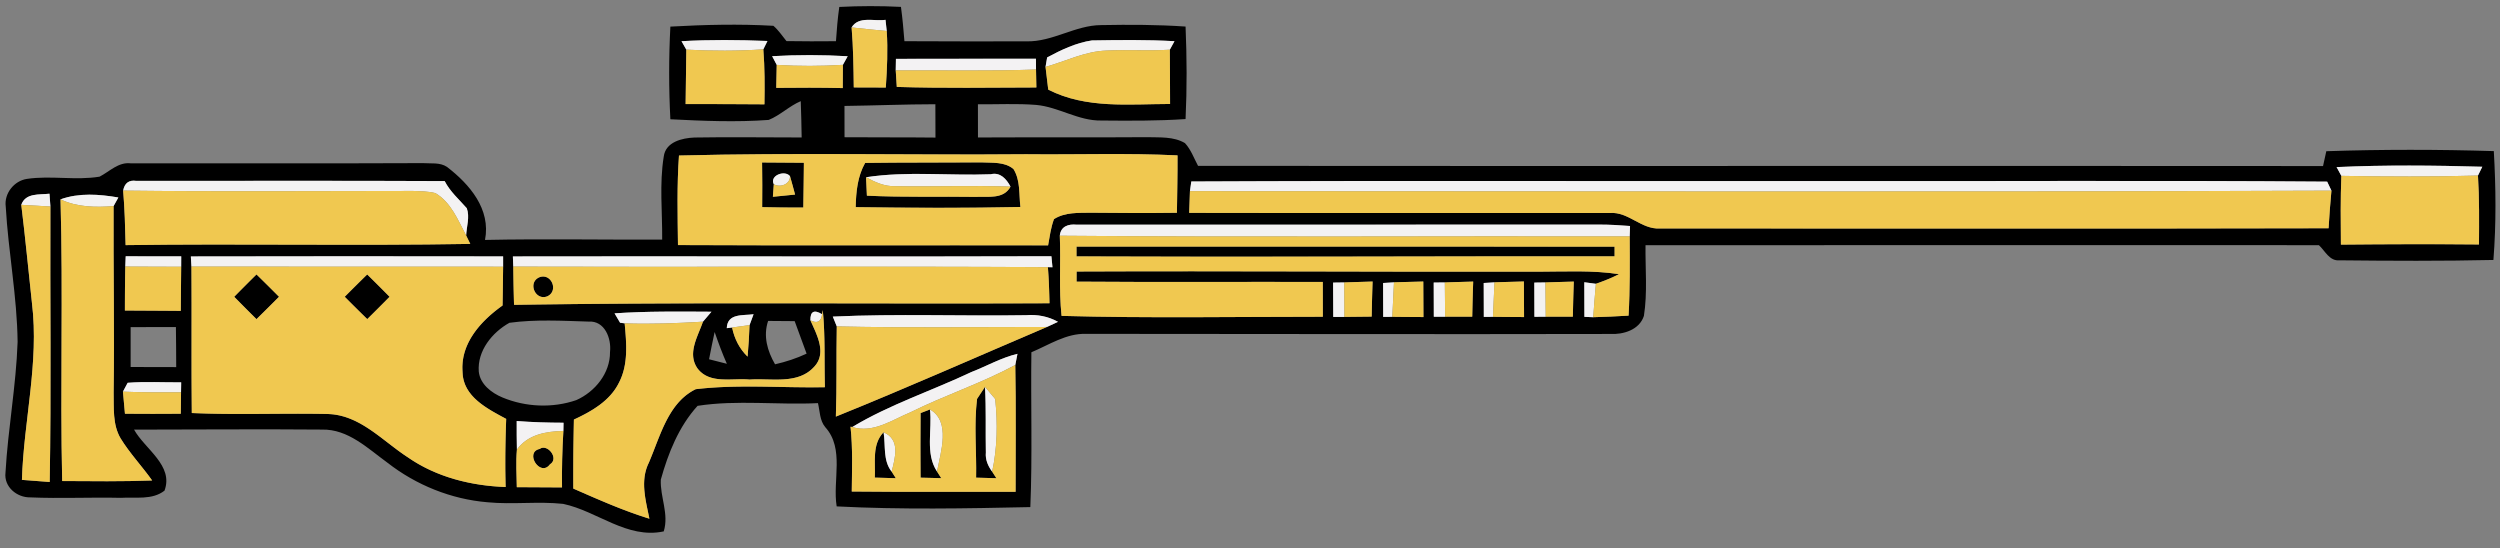 <svg data-v-ea210746="" viewBox="0 0 497 109" xmlns="http://www.w3.org/2000/svg" fill="#7e7e7e" class="ui-icon max-h-full absolute left-1/2 top-1/2 -translate-x-1/2 -translate-y-1/2 z-[201] w-[70%]" style="fill: rgb(240, 200, 80); opacity: 1;"><rect x="0" y="0" width="497" height="109" fill="#808080" stroke="none"/><g fill="#000"><path d="M166.85 1.38c4.08-.21 8.17-.22 12.26-.01.31 2.27.51 4.54.69 6.82 8.08.02 16.17.07 24.25.03 5.21.13 9.71-3.22 14.89-3.23 5.58-.11 11.17-.09 16.75.29.26 6.13.29 12.26 0 18.39-5.58.38-11.17.34-16.75.29-4.54.09-8.47-2.69-12.93-3.1-3.86-.31-7.74-.09-11.6-.13-.01 2.2 0 4.4.01 6.6 11.21-.06 22.42.02 33.63-.06 2.52.08 5.26-.16 7.52 1.18 1.19 1.29 1.78 2.99 2.6 4.52 74.55.07 149.1-.02 223.65.04.16-.74.49-2.21.65-2.95 11.09-.37 22.21-.36 33.3-.02.41 7.2.49 14.44-.08 21.64-10.19.23-20.4.18-30.58.07-2 .2-2.87-1.86-4.11-3.01-44.62-.01-89.25-.02-133.87.01-.06 4.68.41 9.41-.32 14.05-.9 2.78-4.09 3.74-6.75 3.59-34.71.08-69.42-.01-104.13-.02-3.96-.13-7.37 2.19-10.89 3.66-.14 10.26.22 20.52-.21 30.78-12.83.28-25.69.52-38.5-.14-.84-5.2 1.6-11.45-2.26-15.74-1.13-1.34-1.07-3.18-1.46-4.79-7.96.4-16.06-.68-23.93.54-3.72 4.08-5.85 9.41-7.31 14.66-.17 3.44 1.66 6.83.58 10.3-7.29 1.57-13.21-4.04-19.99-5.47-5-.54-10.04.17-15.04-.32-7.22-.6-14.18-3.41-19.89-7.86-3.92-2.84-7.81-6.7-13.01-6.59-12.45-.11-24.91 0-37.37.01 2.15 3.87 7.92 7.13 6.05 12.13-2.45 1.92-5.79 1.24-8.67 1.43-6.01-.14-12.03.17-18.03-.09-2.66.04-5.25-2.11-4.91-4.92.49-8.68 2.11-17.28 2.41-25.98-.1-9.02-1.85-17.92-2.36-26.91-.35-2.61 1.67-5.14 4.24-5.51 4.78-.7 9.66.35 14.42-.44 2-1.03 3.73-2.94 6.19-2.65 19.35-.03 38.71.05 58.06-.04 1.6.12 3.4-.19 4.81.75 4.51 3.47 8.75 8.4 7.56 14.52 11.73-.25 23.48-.01 35.22-.07.05-5.49-.57-11.05.31-16.49.37-2.93 3.64-3.7 6.11-3.8 7.1-.13 14.21 0 21.31-.01-.04-2.4-.09-4.81-.18-7.22-2.29.97-4.09 2.81-6.37 3.73-6.5.48-13.04.2-19.55-.13-.32-6.13-.32-12.29 0-18.42 6.81-.38 13.67-.55 20.48-.16 1.02.87 1.76 2.01 2.6 3.04 3.28.06 6.56.05 9.84.02.15-2.28.34-4.55.66-6.81m2.45 4.07c.33 3.97.38 7.95.43 11.93 2.12.02 4.25.03 6.37.02.25-3.74.43-7.49.18-11.24l-.24-2.22c-2.24.35-5.32-.82-6.74 1.51m-33.82 2.74l.96 1.68c-.06 3.61-.09 7.21-.14 10.82 5.22-.01 10.44.01 15.67.05.06-3.65.07-7.29-.22-10.93.21-.41.61-1.25.82-1.66-5.69-.23-11.4-.28-17.09.04m72.69 3.23l-.32 1.88c.19 1.5.37 3.01.54 4.52 7.54 3.85 16.07 2.86 24.22 2.85-.02-3.59-.01-7.19-.05-10.79l.93-1.69c-5.47-.31-10.95-.24-16.43-.15-3.15.47-6.11 1.88-8.89 3.38m-54.67-.25c.23.43.68 1.29.91 1.73-.04 1.52-.07 3.05-.09 4.57 4.4-.05 8.81-.06 13.22.04 0-1.54.01-3.08.03-4.62.23-.43.71-1.28.95-1.71-5-.29-10.02-.3-15.02-.01m24.61.53l-.04 2.3c.05.82.16 2.46.21 3.28 9.24.29 18.5.13 27.75.11-.02-.89-.05-2.68-.07-3.57 0-.54 0-1.6-.01-2.14-9.28.01-18.56-.01-27.84.02m-10.23 9.36c-.01 2.08 0 4.15.01 6.22 6.02.05 12.05 0 18.08.07-.01-2.21-.02-4.42-.02-6.63-6.03.01-12.05.26-18.07.34m-32.9 9.86c-.42 5.92-.27 11.87-.2 17.8 24.53.12 49.06.01 73.58.06.32-1.75.54-3.55 1.17-5.22 2.2-1.41 4.91-1.23 7.41-1.27 5.68.06 11.35.09 17.03.01.05-3.81.14-7.61.12-11.41-10.02-.49-20.06-.12-30.1-.23-23 .2-46.02-.34-69.01.26m329.53 2.3c.24.44.71 1.31.95 1.74-.18 4.56-.13 9.11-.09 13.67 9.15-.09 18.3-.12 27.45-.03.03-4.57.08-9.14-.2-13.7.21-.44.64-1.32.86-1.75-9.65-.28-19.33-.37-28.97.07M24.48 37.89c.31 3.6.4 7.22.49 10.84 22.84-.32 45.68.16 68.52-.24-.2-.42-.61-1.26-.82-1.68.08-1.78.76-3.68.13-5.41-1.53-1.75-3.32-3.3-4.4-5.4-20.43-.1-40.86-.03-61.3-.04-1.45-.22-2.33.42-2.62 1.93m212.35-1.81c-.06.48-.2 1.44-.27 1.92-.06 1.44-.11 2.88-.15 4.32 27.89.06 55.79.01 83.68.02 3.65-.26 6.21 3.28 9.85 3.08 44.32-.01 88.65.07 132.98-.04.15-2.49.33-4.99.57-7.48-.21-.45-.64-1.34-.85-1.79-34.54-.28-69.1-.04-103.64-.12-40.72.06-81.45-.11-122.17.09m-224.8 3.55c.54 18.66-.09 37.34.33 56 5.97.04 11.93.11 17.89-.11-2.02-2.84-4.45-5.4-6.28-8.38-1.62-2.75-1.31-6.08-1.38-9.14.18-12.34-.07-24.69-.01-37.03.24-.43.71-1.29.95-1.71-3.81-.65-7.79-.96-11.5.37m-7.8 1.09c.8 6.52 1.42 13.06 2.13 19.59 1.43 11.75-1.65 23.37-2 35.09 1.84.15 3.68.29 5.52.42.33-18.25.06-36.51.14-54.77-.04-.63-.13-1.9-.18-2.54-2.03.24-4.76-.21-5.61 2.21m206.46 6.14c.22 5.31-.21 10.64.35 15.94 17.31.48 34.63.17 51.94.17-.01-2.31-.01-4.61-.01-6.92-16.32-.04-32.63.07-48.95-.06 0-.5.01-1.51.01-2.01 30.66-.14 61.31.1 91.97.03 5.29-.01 10.61-.31 15.86.5-1.49.75-3.03 1.37-4.6 1.91-.58-.08-1.73-.24-2.3-.31-.01 2.29 0 4.58.02 6.88.44.01 1.31.05 1.75.07 2.34-.06 4.69-.17 7.03-.31.3-5.25.24-10.5.22-15.75.01-.52.05-1.55.07-2.07-2.02-.16-4.04-.28-6.06-.28-34.65.02-69.29.01-103.94.02-1.64-.18-3.19.32-3.36 2.19m-185.7 4.09l-.08 2.04c-.06 2.92-.08 5.83-.08 8.74 3.7.02 7.41.04 11.11.07.02-2.92.05-5.85.08-8.77 0-.52 0-1.55.01-2.07-3.68-.01-7.36-.01-11.04-.01m12.95.03l.12 2.02c.07 9.71-.03 19.41.07 29.11 8.98.4 17.97 0 26.96.19 6.45.13 10.94 5.36 16 8.62 5.68 3.95 12.59 5.65 19.43 5.9-.13-4.51-.06-9.03.11-13.54-3.75-2.03-8.6-4.42-8.68-9.36-.44-5.67 3.66-10.14 7.96-13.19.05-2.57.08-5.14.11-7.71v-2.05c-20.7-.03-41.39-.04-62.08.01m64.02 0l.08 2.02c.03 2.53.07 5.07.15 7.6 35.48-.55 70.97-.15 106.45-.31-.05-2.4-.13-4.79-.32-7.18l.91.02c-.05-.55-.16-1.64-.21-2.19-35.69.13-71.37-.04-107.06.04m163.06 5.2c0 2.27.01 4.55.03 6.83.56 0 1.67-.01 2.22-.01l5.42-.06c.04-2.33.1-4.65.18-6.97-1.88.06-3.76.11-5.63.18-.56.01-1.67.02-2.22.03m9.94.08c-.01 2.25 0 4.49.02 6.74.45-.01 1.36-.01 1.81-.02 2.06.03 4.13.04 6.19.05l-.03-7.06c-1.95.05-3.89.09-5.83.16-.54.03-1.62.1-2.16.13m10.06-.09c0 2.27.01 4.54.02 6.8.56 0 1.68 0 2.25-.01 1.79 0 3.59 0 5.39-.01.05-2.32.1-4.65.19-6.97-1.88.05-3.76.1-5.64.17-.55.01-1.66.02-2.21.02m9.94.09c-.01 2.25 0 4.49.02 6.74.45-.01 1.36-.01 1.82-.02 2.06.03 4.12.04 6.18.05l-.03-7.07c-1.95.05-3.9.1-5.85.17-.54.03-1.61.1-2.14.13m10.06-.08c0 2.26.01 4.53.02 6.8.56-.01 1.68-.01 2.25-.02 1.79 0 3.59 0 5.39-.01.05-2.33.1-4.65.19-6.97-1.88.05-3.76.1-5.64.17-.55.01-1.66.02-2.21.03m-182.85 6.11c.28.46.82 1.4 1.1 1.87l.91.12c.36 3.94.77 8.17-1.14 11.81-1.78 3.61-5.43 5.69-8.95 7.32-.11 4.57-.14 9.15-.12 13.72 4.97 2.18 9.94 4.39 15.13 5.99-.74-3.68-1.89-7.58-.1-11.16 2.24-5.19 3.82-11.93 9.31-14.59 8.49-1.01 17.13-.23 25.68-.39-.15-5.11.09-10.24-.43-15.34l-.13.83c-1.59-.97-2.36-.57-2.32 1.21 1.23 2.78 3.3 6.48.79 9.19-3.24 3.65-8.6 2.28-12.9 2.59-3.42-.34-7.9.97-10.32-2.19-2.12-2.99.05-6.37 1.07-9.32.42-.49 1.27-1.48 1.69-1.98-6.42-.04-12.86-.11-19.27.32m22.31 2.95l1.06-.13c.45 2.21 1.45 4.21 3.08 5.79.19-2.09.31-4.17.39-6.27l.8-2.16c-2.13.3-5.21-.24-5.33 2.77m21.08-2.3c.2.49.59 1.47.79 1.95-.11 5.98.03 11.95-.18 17.93 14.09-5.69 27.98-11.86 41.96-17.82.55-.25 1.65-.76 2.2-1.02-1.95-1.09-4.13-1.5-6.34-1.32-12.81.21-25.63-.32-38.43.28m-64.29 1.23c-3.43 1.91-6.4 5.57-6.09 9.69.26 2.52 2.53 4.25 4.72 5.16 4.6 1.91 9.95 2.15 14.67.52 3.71-1.65 6.74-5.35 6.7-9.55.31-2.7-1.04-6.29-4.28-6.06-5.23-.16-10.54-.47-15.72.24m51.43-.37c-1.01 3.01-.15 5.97 1.38 8.62 2.16-.49 4.27-1.18 6.27-2.12-.78-2.16-1.58-4.31-2.37-6.46-1.76-.02-3.52-.03-5.28-.04M25.97 65.03c-.01 2.65-.01 5.29 0 7.93 3.02.02 6.04.03 9.06.02 0-2.66-.03-5.31-.06-7.96-3 0-6 0-9 .01m114.99 6.39l3.54.9c-.91-2.07-1.7-4.19-2.43-6.32-.38 1.8-.77 3.6-1.11 5.42m52.13 2.55c-7.86 3.72-16.21 6.43-23.66 10.92l-.35-.06c.47 4.28.29 8.59.25 12.88 10.85.12 21.71.03 32.57.06-.01-8.41.1-16.81-.06-25.22.11-.55.32-1.66.43-2.21-3.23.77-6.11 2.44-9.18 3.63M25.38 76.1c-.24.44-.71 1.32-.94 1.76.13 1.46.27 2.92.4 4.39 3.7.03 7.4.03 11.1 0 .02-1.42.03-2.83.05-4.25.01-.5.02-1.49.03-1.99-3.55.03-7.1-.19-10.64.09m77.34 7.6c-.01 1.89 0 3.79.04 5.68-.22 2.48-.06 4.98-.02 7.47 3 0 5.99.03 8.99.05-.05-3.75.04-7.49.27-11.23.01-.41.02-1.22.03-1.63-3.11-.01-6.21-.1-9.31-.34z"></path><path d="M151.5 32.3c2.77.02 5.54.03 8.31.06-.01 2.96-.08 5.93-.11 8.9-2.73.01-5.46-.01-8.18-.08.03-2.96.03-5.92-.02-8.88m2.33 4.32c-.04.63-.13 1.88-.18 2.5 1.47-.14 2.94-.29 4.41-.44-.33-1.22-.65-2.44-1.01-3.66-1.02-1.28-4.1-.13-3.22 1.6zm18.16-4.23c7.69-.11 15.39-.05 23.08-.11 2.15.12 4.65-.16 6.41 1.33 1.4 2.24 1.07 5.03 1.38 7.54-10.91.24-21.83.18-32.75.03.07-3.03.36-6.1 1.88-8.79m.35 6.51c7.22.35 14.45.13 21.67.24 2.39-.13 5.52.53 6.88-2.04-.8-1.5-2.03-2.92-3.92-2.46-8.26.33-16.62-.66-24.8.6.07 1.22.11 2.44.17 3.66zm41.67 10.13c35.66 0 71.32-.02 106.97.01v1.92c-35.66-.04-71.31.17-106.97.01v-1.94zM46.56 59c1.46-1.49 2.94-2.97 4.43-4.44 1.51 1.47 3 2.95 4.48 4.44-1.48 1.49-2.97 2.97-4.48 4.45-1.49-1.47-2.97-2.96-4.43-4.45zm21.97 0c1.48-1.49 2.97-2.97 4.47-4.44 1.5 1.47 2.98 2.95 4.45 4.44a464.66 464.66 0 01-4.44 4.44c-1.51-1.47-3-2.95-4.48-4.44zm38.7-3.88c2.39-.91 3.9 2.75 1.55 3.8-2.39.91-3.94-2.78-1.55-3.8zm87.01 24.18c.39-.6 1.18-1.79 1.58-2.39.24 4.35.08 8.71.17 13.06-.13 1.41.43 2.69 1.25 3.79.21.33.63.98.84 1.31-1.35-.04-2.69-.08-4.03-.11.11-5.22-.44-10.47.19-15.66zm-11.23 2.82l1.87-.72c.48 4.06-.99 8.74 1.4 12.34l.84 1.32c-1.37-.04-2.74-.07-4.11-.1-.05-4.28-.02-8.56 0-12.84zm-9.1 12.83c.16-3.07-.6-6.57 1.74-9.02.44 2.61-.16 5.61 1.61 7.83.21.32.62.98.83 1.31-1.4-.05-2.79-.09-4.18-.12zm-66.62-5.7c1.51-1.13 3.95 1.89 2.04 3.06-1.95 2.63-5.12-2.42-2.04-3.06z"></path></g><path d="M169.3 5.45c1.42-2.33 4.5-1.16 6.74-1.51l.24 2.22c-2.33-.21-4.66-.44-6.98-.71zm-33.82 2.74c5.69-.32 11.4-.27 17.09-.04-.21.41-.61 1.25-.82 1.66-5.09.34-10.21.33-15.31.06l-.96-1.68zm72.69 3.23c2.78-1.5 5.74-2.91 8.89-3.38 5.48-.09 10.96-.16 16.43.15l-.93 1.69c-4.2.27-8.41-.04-12.6.17-4.24.14-8.09 2.12-12.11 3.25l.32-1.88zm-54.67-.25c5-.29 10.02-.28 15.02.01-.24.43-.72 1.28-.95 1.71-4.38.27-8.78.28-13.16.01-.23-.44-.68-1.3-.91-1.73zm24.61.53c9.28-.03 18.56-.01 27.84-.02.01.54.01 1.6.01 2.14-9.29.34-18.59.12-27.89.18l.04-2.3zm286.4 21.52c9.64-.44 19.32-.35 28.97-.07-.22.43-.65 1.31-.86 1.75-9.05.26-18.11.23-27.16.06-.24-.43-.71-1.3-.95-1.74zm-310.68 3.4c-.88-1.73 2.2-2.88 3.22-1.6.05 1.63-1.96 2.33-3.22 1.6zm18.34-1.38c8.18-1.26 16.54-.27 24.8-.6 1.89-.46 3.12.96 3.92 2.46-7.64-.26-15.3.05-22.94-.09-2.09.08-3.99-.8-5.78-1.77zM24.48 37.89c.29-1.51 1.17-2.15 2.62-1.93 20.44.01 40.87-.06 61.3.04 1.08 2.1 2.87 3.65 4.4 5.4.63 1.73-.05 3.63-.13 5.41-1.62-3.04-2.99-6.58-6.11-8.42-1.46-.37-2.98-.38-4.47-.43-19.21 0-38.41.17-57.61-.07zm212.35-1.81c40.72-.2 81.45-.03 122.17-.09 34.54.08 69.1-.16 103.64.12.21.45.64 1.34.85 1.79-75.64.3-151.29.11-226.93.1.07-.48.21-1.44.27-1.92zm-224.8 3.55c3.71-1.33 7.69-1.02 11.5-.37-.24.42-.71 1.28-.95 1.71-3.56.28-7.26.23-10.55-1.34zm-7.8 1.09c.85-2.42 3.58-1.97 5.61-2.21.05.64.14 1.91.18 2.54-1.93-.1-3.86-.2-5.79-.33zm206.46 6.14c.17-1.87 1.72-2.37 3.36-2.19 34.65-.01 69.29 0 103.94-.02 2.02 0 4.04.12 6.06.28-.02.52-.06 1.55-.07 2.07-37.76-.09-75.53.19-113.29-.14zm-185.7 4.09c3.68 0 7.36 0 11.04.01-.01.52-.01 1.55-.01 2.07-3.71 0-7.41-.01-11.11-.04l.08-2.04zm12.95.03c20.69-.05 41.38-.04 62.08-.01v2.05c-20.65 0-41.3-.01-61.96-.02l-.12-2.02zm64.02 0c35.69-.08 71.37.09 107.06-.04.05.55.16 1.64.21 2.19l-.91-.02c-35.43-.2-70.85.01-106.28-.11l-.08-2.02zm163.06 5.2c.55-.01 1.66-.02 2.22-.03l.03 6.85c-.55 0-1.66.01-2.22.01-.02-2.28-.03-4.56-.03-6.83zm9.94.08c.54-.03 1.62-.1 2.16-.13l-.33 6.85c-.45.01-1.36.01-1.81.02-.02-2.25-.03-4.49-.02-6.74zm10.06-.09c.55 0 1.66-.01 2.21-.02l.06 6.81c-.57.01-1.69.01-2.25.01-.01-2.26-.02-4.53-.02-6.8zm9.94.09c.53-.03 1.6-.1 2.14-.13l-.3 6.85c-.46.01-1.37.01-1.82.02-.02-2.25-.03-4.49-.02-6.74zm10.06-.08c.55-.01 1.66-.02 2.21-.03l.06 6.81c-.57.01-1.69.01-2.25.02-.01-2.27-.02-4.54-.02-6.8zm9.94-.07c.57.07 1.72.23 2.3.31-.2 2.21-.37 4.42-.53 6.64-.44-.02-1.31-.06-1.75-.07-.02-2.3-.03-4.59-.02-6.88zm-192.79 6.18c6.41-.43 12.85-.36 19.27-.32-.42.5-1.27 1.49-1.69 1.98-5.18.31-10.38.52-15.57.33l-.91-.12c-.28-.47-.82-1.41-1.1-1.87zm38.94 1.39c-.04-1.78.73-2.18 2.32-1.21-.19 1.49-.96 1.89-2.32 1.21zm-16.63 1.56c.12-3.01 3.2-2.47 5.33-2.77l-.8 2.16c-.86.12-2.6.36-3.47.48l-1.06.13zm21.08-2.3c12.8-.6 25.62-.07 38.43-.28 2.21-.18 4.39.23 6.34 1.32-.55.26-1.65.77-2.2 1.02-13.93-.01-27.86.21-41.78-.11-.2-.48-.59-1.46-.79-1.95zm27.53 11.03c3.07-1.19 5.95-2.86 9.18-3.63-.11.55-.32 1.66-.43 2.21-6.71 3.64-14 6.01-20.82 9.4-3.67 1.52-7.45 4.24-11.59 2.94 7.45-4.49 15.8-7.2 23.66-10.92zM25.38 76.1c3.54-.28 7.09-.06 10.64-.09-.01.5-.02 1.49-.03 1.99-3.85.01-7.7.02-11.55-.14.23-.44.7-1.32.94-1.76zm170.44.81c.5.6 1.51 1.81 2.02 2.41.51 4.8.43 9.71-.6 14.44-.82-1.1-1.38-2.38-1.25-3.79-.09-4.35.07-8.71-.17-13.06zm-10.94 4.49c4.18 2.4 2.11 8.5 1.4 12.34-2.39-3.6-.92-8.28-1.4-12.34zm-82.16 2.3c3.1.24 6.2.33 9.31.34-.01.41-.02 1.22-.03 1.63-3.48.09-7.06.7-9.24 3.71-.04-1.89-.05-3.79-.04-5.68zm72.93 2.23c3.39 1.47 2.3 5.04 1.61 7.83-1.77-2.22-1.17-5.22-1.61-7.83z" fill="#f3f2f3"></path><path d="M169.3 5.45c2.32.27 4.65.5 6.98.71.25 3.75.07 7.5-.18 11.24-2.12.01-4.25 0-6.37-.02-.05-3.98-.1-7.96-.43-11.93zm-32.86 4.42c5.1.27 10.22.28 15.31-.06.29 3.64.28 7.28.22 10.93-5.23-.04-10.45-.06-15.67-.05.05-3.61.08-7.21.14-10.82zm71.41 3.43c4.02-1.13 7.87-3.11 12.11-3.25 4.19-.21 8.4.1 12.6-.17.04 3.6.03 7.2.05 10.79-8.15.01-16.68 1-24.22-2.85-.17-1.51-.35-3.02-.54-4.52zm-53.44-.4c4.38.27 8.78.26 13.16-.01-.02 1.54-.03 3.08-.03 4.62-4.41-.1-8.82-.09-13.22-.04.02-1.52.05-3.05.09-4.57zm23.66 1.1c9.3-.06 18.6.16 27.89-.18.02.89.05 2.68.07 3.57-9.25.02-18.51.18-27.75-.11-.05-.82-.16-2.46-.21-3.28zm-43.09 16.92c22.99-.6 46.01-.06 69.01-.26 10.04.11 20.08-.26 30.1.23.02 3.8-.07 7.6-.12 11.41-5.68.08-11.35.05-17.03-.01-2.5.04-5.21-.14-7.41 1.27-.63 1.67-.85 3.47-1.17 5.22-24.52-.05-49.05.06-73.58-.06-.07-5.93-.22-11.88.2-17.8m16.52 1.38c.05 2.96.05 5.92.02 8.88 2.72.07 5.45.09 8.18.08.03-2.97.1-5.94.11-8.9-2.77-.03-5.54-.04-8.31-.06m20.49.09c-1.52 2.69-1.81 5.76-1.88 8.79 10.92.15 21.84.21 32.75-.03-.31-2.51.02-5.3-1.38-7.54-1.76-1.49-4.26-1.21-6.41-1.33-7.69.06-15.39 0-23.08.11z"></path><path d="M157.05 35.02c.36 1.22.68 2.44 1.01 3.66-1.47.15-2.94.3-4.41.44.05-.62.14-1.87.18-2.5 1.26.73 3.27.03 3.22-1.6zm15.29 3.88c-.06-1.22-.1-2.44-.17-3.66 1.79.97 3.69 1.85 5.78 1.77 7.64.14 15.3-.17 22.94.09-1.36 2.57-4.49 1.91-6.88 2.04-7.22-.11-14.45.11-21.67-.24zm293.12-3.94c9.05.17 18.11.2 27.16-.06.28 4.56.23 9.13.2 13.7-9.15-.09-18.3-.06-27.45.03-.04-4.56-.09-9.11.09-13.67zM24.48 37.89c19.2.24 38.4.07 57.61.07 1.49.05 3.01.06 4.47.43 3.12 1.84 4.49 5.38 6.11 8.42.21.42.62 1.26.82 1.68-22.84.4-45.68-.08-68.52.24-.09-3.62-.18-7.24-.49-10.84zm212.08.11c75.64.01 151.29.2 226.93-.1-.24 2.49-.42 4.99-.57 7.48-44.33.11-88.66.03-132.98.04-3.64.2-6.2-3.34-9.85-3.08-27.89-.01-55.79.04-83.68-.02.04-1.44.09-2.88.15-4.32zM12.36 95.63c-.42-18.66.21-37.34-.33-56 3.29 1.57 6.99 1.62 10.55 1.34-.06 12.34.19 24.69.01 37.03.07 3.06-.24 6.39 1.38 9.14 1.83 2.98 4.26 5.54 6.28 8.38-5.96.22-11.92.15-17.89.11zM4.23 40.72c1.93.13 3.86.23 5.79.33-.08 18.26.19 36.52-.14 54.77-1.84-.13-3.68-.27-5.52-.42.35-11.72 3.43-23.34 2-35.09-.71-6.53-1.33-13.07-2.13-19.59zm206.46 6.14c37.76.33 75.53.05 113.29.14.02 5.25.08 10.5-.22 15.75-2.34.14-4.69.25-7.03.31.16-2.22.33-4.43.53-6.64 1.57-.54 3.11-1.16 4.6-1.91-5.25-.81-10.57-.51-15.86-.5-30.66.07-61.31-.17-91.97-.03 0 .5-.01 1.51-.01 2.01 16.32.13 32.63.02 48.95.06 0 2.31 0 4.61.01 6.92-17.31 0-34.63.31-51.94-.17-.56-5.3-.13-10.63-.35-15.94m3.32 2.17v1.94c35.66.16 71.31-.05 106.97-.01v-1.92c-35.65-.03-71.31-.01-106.97-.01z"></path><path d="M24.91 52.99c3.7.03 7.4.04 11.11.04-.03 2.92-.06 5.85-.08 8.77-3.7-.03-7.41-.05-11.11-.07 0-2.91.02-5.82.08-8.74zm13.15.01c20.66.01 41.31.02 61.96.02-.03 2.57-.06 5.14-.11 7.71-4.3 3.05-8.4 7.52-7.96 13.19.08 4.94 4.93 7.33 8.68 9.36-.17 4.51-.24 9.03-.11 13.54-6.84-.25-13.75-1.95-19.43-5.9-5.06-3.26-9.55-8.49-16-8.62-8.99-.19-17.98.21-26.96-.19-.1-9.7 0-19.4-.07-29.11m8.5 6c1.46 1.49 2.94 2.98 4.43 4.45 1.51-1.48 3-2.96 4.48-4.45-1.48-1.49-2.97-2.97-4.48-4.44A370.81 370.81 0 0046.56 59m21.97 0c1.48 1.49 2.97 2.97 4.48 4.44 1.49-1.47 2.97-2.95 4.44-4.44-1.47-1.49-2.95-2.97-4.45-4.44-1.5 1.47-2.99 2.95-4.47 4.44zm33.51-6c35.43.12 70.85-.09 106.28.11.19 2.39.27 4.78.32 7.18-35.48.16-70.97-.24-106.45.31-.08-2.53-.12-5.07-.15-7.6m5.19 2.12c-2.39 1.02-.84 4.71 1.55 3.8 2.35-1.05.84-4.71-1.55-3.8zm160.01 1.03c1.87-.07 3.75-.12 5.63-.18-.08 2.32-.14 4.64-.18 6.97l-5.42.06-.03-6.85zm9.88-.02c1.94-.07 3.88-.11 5.83-.16l.03 7.06c-2.06-.01-4.13-.02-6.19-.05l.33-6.85zm10.11.02c1.88-.07 3.76-.12 5.64-.17-.09 2.32-.14 4.65-.19 6.97-1.8.01-3.6.01-5.39.01l-.06-6.81zm9.87-.02c1.95-.07 3.9-.12 5.85-.17l.03 7.07c-2.06-.01-4.12-.02-6.18-.05l.3-6.85zm10.13.02c1.88-.07 3.76-.12 5.64-.17-.09 2.32-.14 4.64-.19 6.97-1.8.01-3.6.01-5.39.01l-.06-6.81zm-143.8 6.32l.13-.83c.52 5.1.28 10.23.43 15.34-8.55.16-17.19-.62-25.68.39-5.49 2.66-7.07 9.4-9.31 14.59-1.79 3.58-.64 7.48.1 11.16-5.19-1.6-10.16-3.81-15.13-5.99-.02-4.57.01-9.15.12-13.72 3.52-1.63 7.17-3.71 8.95-7.32 1.91-3.64 1.5-7.87 1.14-11.81 5.19.19 10.39-.02 15.57-.33-1.02 2.95-3.19 6.33-1.07 9.32 2.42 3.16 6.9 1.85 10.32 2.19 4.3-.31 9.66 1.06 12.9-2.59 2.51-2.71.44-6.41-.79-9.19 1.36.68 2.13.28 2.32-1.21z"></path><path d="M145.54 65.11c.87-.12 2.61-.36 3.47-.48-.08 2.1-.2 4.18-.39 6.27-1.63-1.58-2.63-3.58-3.08-5.79zm20.81-.22c13.92.32 27.85.1 41.78.11-13.98 5.96-27.87 12.13-41.96 17.82.21-5.98.07-11.95.18-17.93zm14.67 17.06c6.82-3.39 14.11-5.76 20.82-9.4.16 8.41.05 16.81.06 25.22-10.86-.03-21.72.06-32.57-.06.04-4.29.22-8.6-.25-12.88l.35.06c4.14 1.3 7.92-1.42 11.59-2.94m13.22-2.65c-.63 5.19-.08 10.44-.19 15.66 1.34.03 2.68.07 4.03.11-.21-.33-.63-.98-.84-1.31 1.03-4.73 1.11-9.64.6-14.44-.51-.6-1.52-1.81-2.02-2.41-.4.6-1.19 1.79-1.58 2.39m-11.23 2.82c-.02 4.28-.05 8.56 0 12.84 1.37.03 2.74.06 4.11.1l-.84-1.32c.71-3.84 2.78-9.94-1.4-12.34l-1.87.72m-9.1 12.83c1.39.03 2.78.07 4.18.12-.21-.33-.62-.99-.83-1.31.69-2.79 1.78-6.36-1.61-7.83-2.34 2.45-1.58 5.95-1.74 9.02zM24.44 77.86c3.85.16 7.7.15 11.55.14-.02 1.42-.03 2.83-.05 4.25-3.7.03-7.4.03-11.1 0-.13-1.47-.27-2.93-.4-4.39zm78.32 11.52c2.18-3.01 5.76-3.62 9.24-3.71-.23 3.74-.32 7.48-.27 11.23-3-.02-5.99-.05-8.99-.05-.04-2.49-.2-4.99.02-7.47m4.53-.13c-3.08.64.09 5.69 2.04 3.06 1.91-1.17-.53-4.19-2.04-3.06z"></path></svg>